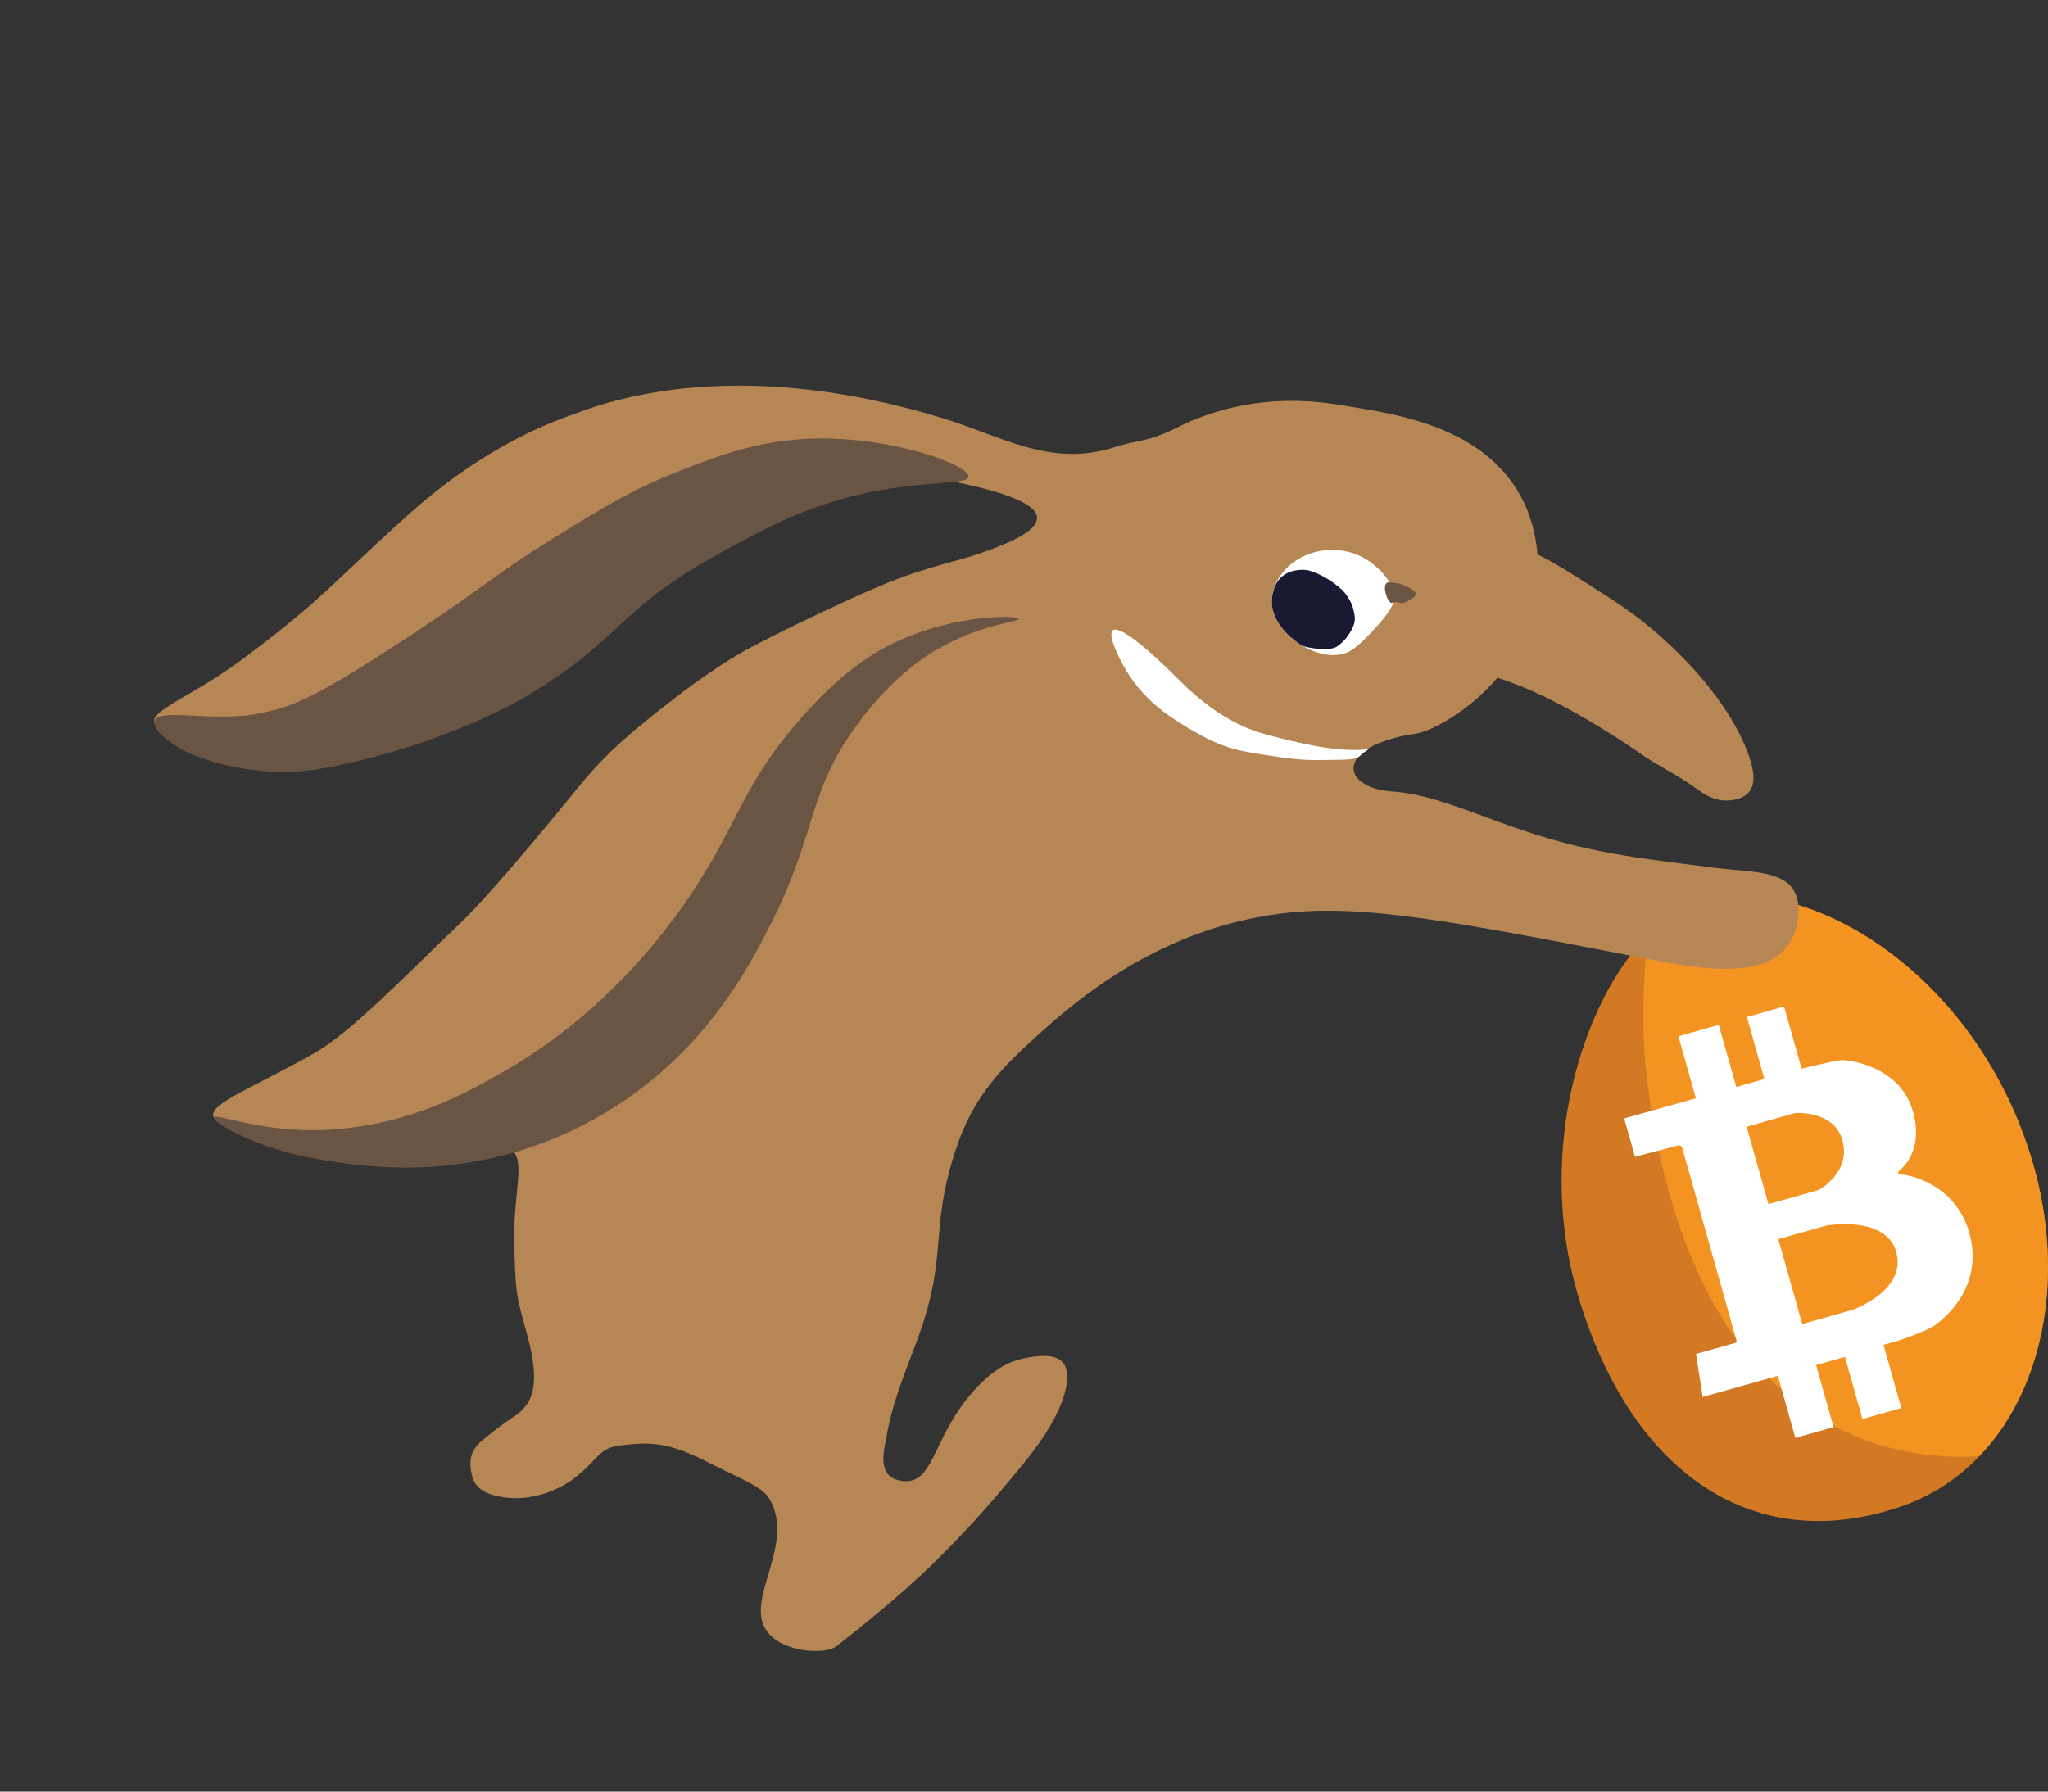<svg width="80" height="70" viewBox="0 0 80 70" fill="none" xmlns="http://www.w3.org/2000/svg">
<rect x="0" y="0" width="80" height="70" fill="#333333" stroke="none"/>
<path d="M78.837 43.803C81.53 50.372 79.363 57.139 74.225 58.872C68.322 60.865 63.595 57.36 61.612 50.512C59.647 43.729 62.75 36.581 66.153 35.307C69.763 33.956 76.094 37.112 78.837 43.803Z" fill="#D37924"/>
<path d="M64.333 42.121C64.438 42.908 64.805 46.465 66.411 49.896C67.922 53.125 69.739 54.527 70.905 55.283C73.115 56.718 75.482 57.005 77.313 56.898C80.108 53.985 80.902 48.837 78.837 43.803C76.095 37.112 69.764 33.956 66.154 35.307C65.538 35.538 64.931 35.964 64.362 36.544C64.164 38.404 64.128 40.572 64.333 42.121Z" fill="#F39422"/>
<path d="M74.403 45.902C74.307 45.887 74.163 45.909 74.146 45.846C74.129 45.783 74.204 45.744 74.363 45.573C74.381 45.553 75.146 44.835 74.713 43.389C74.245 41.825 72.629 41.491 72.121 41.43C72.027 41.419 71.879 41.414 71.71 41.445L70.374 41.751L69.691 39.326L68.239 39.735L68.922 42.16L67.823 42.469L67.139 40.044L65.563 40.487L66.246 42.912L63.445 43.7L63.867 45.197L65.54 44.758C65.616 44.738 65.693 44.782 65.714 44.857L67.833 52.378C67.844 52.417 67.821 52.458 67.782 52.469L66.251 52.9L66.511 54.58L69.447 53.754L70.13 56.179L71.624 55.759L70.941 53.334L72.069 53.017L72.752 55.442L74.27 55.015L73.573 52.543C73.573 52.543 73.986 52.428 74.134 52.386C74.282 52.345 75.342 51.965 75.562 51.792C75.626 51.741 77.524 50.496 76.947 48.248C76.426 46.219 74.5 45.919 74.404 45.903L74.403 45.902ZM68.227 44.022L70.125 43.487C70.125 43.487 71.636 43.365 71.968 44.546C72.328 45.82 71.03 46.499 71.03 46.499L69.08 47.047L68.227 44.022ZM72.35 51.183L70.4 51.732L69.465 48.413L71.363 47.879C71.363 47.879 73.665 47.479 74.069 48.909C74.5 50.44 72.35 51.183 72.35 51.183Z" fill="white"/>
<path d="M6.024 28.192C5.921 27.754 7.641 27.105 9.331 25.858C12.643 23.414 13.081 22.668 15.968 20.096C16.765 19.384 19.072 17.364 22.294 16.223C23.26 15.881 28.315 13.725 36.877 16.355C39.163 17.057 41.063 18.282 43.566 17.464C44.438 17.179 44.802 17.29 45.96 16.712C49.074 15.156 51.904 15.754 52.725 15.884C54.664 16.194 57.946 16.717 59.4 19.382C60.148 20.755 60.089 22.102 60.057 22.653C59.839 26.543 56.194 28.532 55.338 28.658C52.083 29.138 52.359 30.788 54.394 30.926C55.495 31.001 56.508 31.356 58.377 32.05C61.665 33.269 63.3 33.44 66.965 33.904C68.25 34.066 69.531 34.01 70.021 34.715C70.431 35.302 70.266 36.29 69.887 36.874C68.897 38.402 66.024 37.789 63.98 37.393C56.759 35.995 53.149 35.295 50.032 35.694C45.01 36.334 41.737 39.343 40.189 40.765C38.481 42.334 37.702 43.495 37.107 45.673C36.417 48.201 36.93 49.249 35.93 52.075C35.469 53.38 34.867 54.69 34.63 56.131C34.574 56.471 34.364 57.146 34.66 57.562C34.9 57.9 35.43 57.872 35.453 57.87C36.537 57.8 36.478 55.989 38.166 54.2C38.7 53.635 39.272 53.216 40.03 53.065C40.317 53.008 41.203 52.832 41.528 53.246C41.9 53.719 41.688 55.065 40.081 57.057C36.952 60.936 34.961 62.498 32.678 64.32C32.255 64.659 30.549 64.586 29.941 63.712C29.08 62.474 31.072 60.368 30.076 58.596C29.777 58.064 28.995 57.819 27.733 57.17C26.095 56.328 25.418 56.333 24.227 56.474C23.352 56.577 23.382 57.043 22.363 57.81C22.273 57.878 20.888 58.888 19.233 58.404C18.994 58.334 18.553 58.155 18.437 57.654C18.372 57.365 18.244 56.79 18.781 56.329C19.998 55.283 20.164 55.417 20.557 54.899C21.244 53.992 20.596 52.243 20.366 51.315C20.175 50.55 20.14 50.416 20.086 48.636C20.033 46.866 20.471 45.578 20.105 45.05C19.811 44.626 17.389 45.062 16.061 45.037C14.323 45.006 13.185 44.975 11.284 44.764C11.091 44.743 8.505 44.205 8.332 43.617C8.187 43.118 9.866 42.505 12.246 41.167C13.723 40.336 15.793 38.152 18.052 35.998C18.482 35.59 19.873 34.106 22.57 30.782C23.776 29.297 24.821 28.478 26.29 27.328C27.448 26.421 28.669 25.642 29.222 25.351C30.668 24.589 31.722 24.096 33.013 23.497C34.313 22.893 35.229 22.542 35.855 22.34C37.211 21.904 37.847 21.83 39.184 21.281C40.086 20.911 40.552 20.539 40.507 20.187C40.386 19.227 36.23 18.609 34.493 18.352C30.1 17.7 28.059 18.863 26.402 19.693C23.588 21.106 24.253 21.119 18.806 24.794C14.438 27.74 12.439 28.431 10.623 28.675C8.555 28.951 6.142 28.719 6.016 28.192L6.024 28.192Z" fill="#B68754"/>
<path d="M57.338 25.765C57.731 26.493 58.324 26.203 60.637 27.373C62.481 28.306 64.068 29.434 64.068 29.434C64.757 29.924 65.518 30.271 66.204 30.767C66.477 30.965 66.83 31.232 67.311 31.272C67.392 31.278 68.078 31.326 68.368 30.879C68.581 30.55 68.532 30.03 68.177 29.171C67.971 28.673 67.124 26.756 64.494 24.549C63.661 23.849 62.968 23.412 61.581 22.538C59.939 21.503 59.622 21.462 59.378 21.482C57.823 21.605 56.589 24.375 57.336 25.764L57.338 25.765Z" fill="#B68754"/>
<path d="M49.688 23.629C49.77 24.52 50.677 25.109 50.861 25.223C50.992 25.303 51.821 25.797 52.608 25.503C52.838 25.418 53.22 25.11 53.833 24.413C54.317 23.864 54.441 23.615 54.456 23.377C54.499 22.7 53.659 22.055 53.561 21.982C52.698 21.336 51.596 21.383 50.857 21.766C50.695 21.851 49.991 22.216 49.755 23.04C49.713 23.187 49.662 23.373 49.685 23.627L49.688 23.629Z" fill="white"/>
<path d="M49.687 23.628C49.768 24.519 50.675 25.108 50.859 25.222C50.99 25.302 51.925 25.47 52.226 25.262C52.462 25.099 52.671 24.877 52.843 24.509C52.979 24.219 52.912 24.012 52.857 23.773C52.794 23.492 52.533 23.15 52.443 23.064C52.017 22.653 51.368 22.319 51.037 22.273C50.848 22.245 49.993 22.217 49.757 23.041C49.715 23.188 49.664 23.375 49.687 23.628Z" fill="#1A1933"/>
<path d="M54.672 23.554C54.794 23.585 54.896 23.532 55.014 23.47C55.154 23.396 55.306 23.317 55.298 23.202C55.289 23.082 55.103 22.99 54.935 22.907C54.726 22.802 54.556 22.782 54.42 22.767C54.278 22.752 54.207 22.745 54.166 22.779C53.991 22.925 54.196 23.533 54.35 23.557C54.394 23.564 54.417 23.522 54.511 23.517C54.583 23.515 54.621 23.54 54.673 23.553L54.672 23.554Z" fill="#6A5544"/>
<path d="M6.023 28.191C6.153 27.595 8.478 28.29 10.344 27.828C11.286 27.596 11.91 27.553 16.097 24.788C19.233 22.715 19.357 22.425 21.649 21.008C23.567 19.822 24.713 19.12 26.44 18.441C28.04 17.812 29.712 17.153 31.994 17.131C34.969 17.104 37.836 18.17 37.834 18.615C37.834 18.929 36.404 18.785 34.331 19.163C31.748 19.634 29.997 20.578 28.16 21.589C23.898 23.935 24.409 24.953 20.378 27.31C20.215 27.404 16.989 29.253 12.471 30.042C11.027 30.294 8.981 30.161 7.185 29.333C6.993 29.244 5.941 28.582 6.026 28.191L6.023 28.191Z" fill="#6A5544"/>
<path d="M8.363 43.668C8.382 43.441 10.341 44.351 13.131 44.12C16.167 43.868 18.279 42.676 19.783 41.805C23.823 39.463 26.235 36.13 27.269 34.511C28.911 31.941 29.111 30.511 31.339 28.002C32.902 26.241 34.078 25.512 35.005 25.079C37.375 23.973 39.763 24.041 39.798 24.177C39.825 24.282 38.464 24.375 36.873 25.226C36.182 25.596 34.978 26.36 33.661 28.074C31.503 30.877 31.987 32.388 30.124 36.071C29.377 37.548 28.02 40.168 25.294 42.335C23.038 44.129 20.817 44.84 19.733 45.124C16.481 45.977 13.769 45.527 12.258 45.26C10.029 44.866 8.348 43.88 8.366 43.666L8.363 43.668Z" fill="#6A5544"/>
<path d="M53.397 29.278C52.185 29.41 50.553 28.983 49.713 28.764C49.074 28.597 47.766 28.279 46.082 26.59C44.649 25.151 43.665 24.411 43.458 24.636C43.258 24.852 43.764 25.793 43.87 25.985C44.472 27.072 45.239 27.699 45.977 28.172C47.221 28.968 47.903 29.248 48.922 29.416C50.787 29.722 50.993 29.707 52.02 29.69C52.732 29.678 53.002 29.691 53.171 29.486C53.246 29.394 53.539 29.263 53.395 29.279L53.397 29.278Z" fill="white"/>
</svg>
